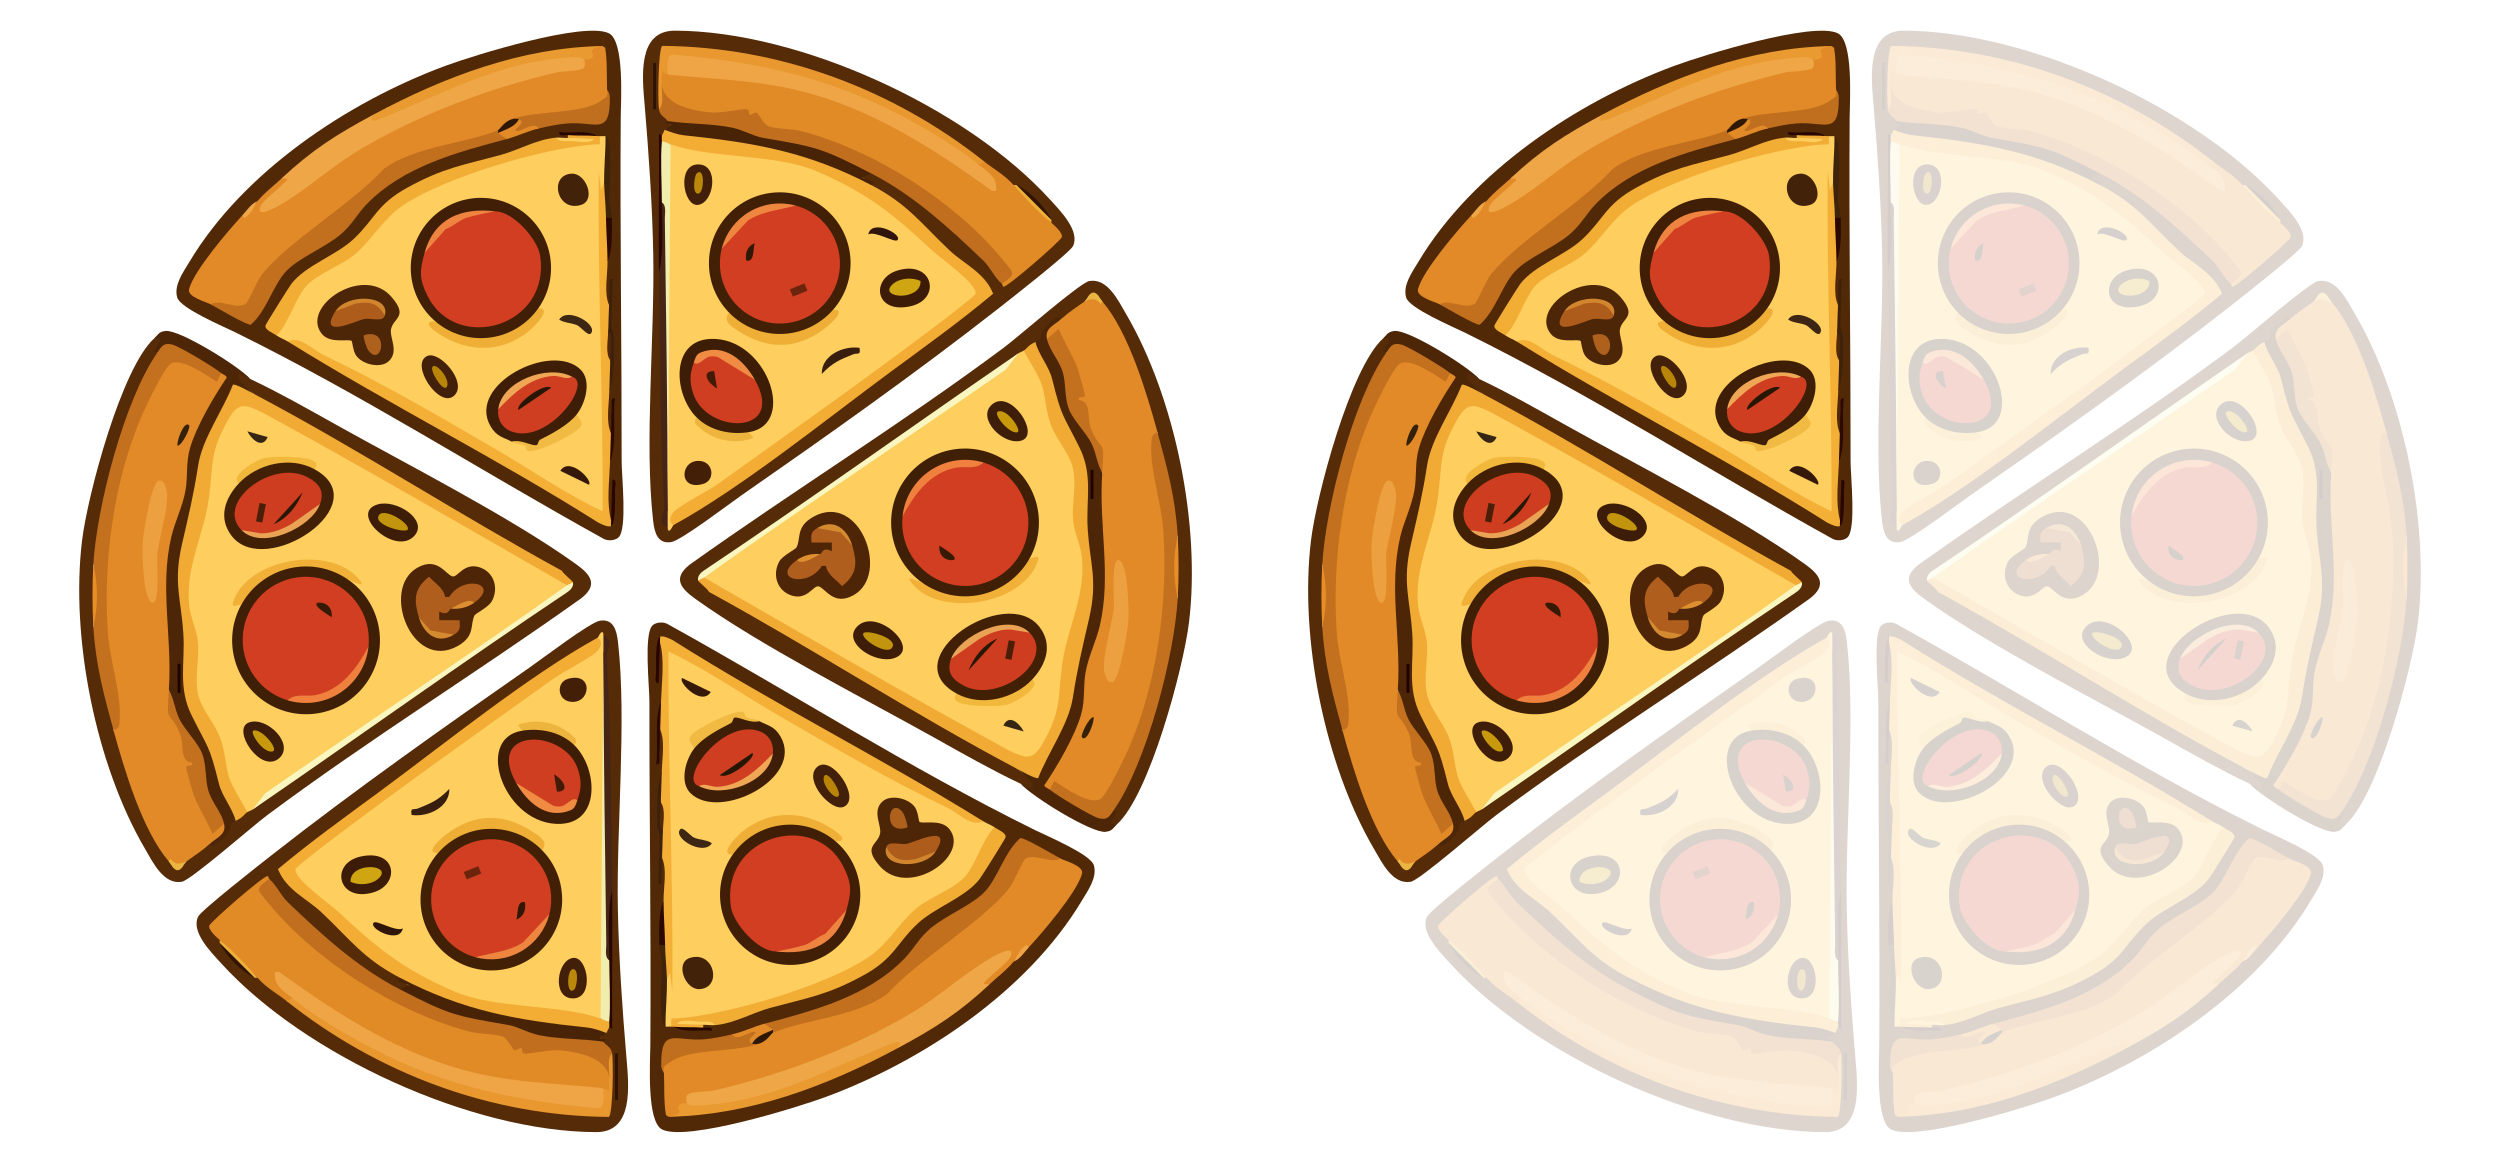 <?xml version="1.0" encoding="UTF-8"?>
<svg id="g" data-name="Слой 1" xmlns="http://www.w3.org/2000/svg" xmlns:xlink="http://www.w3.org/1999/xlink" viewBox="0 0 860 400">
  <defs>
    <style>
      .h {
        fill: #371a04;
      }

      .i {
        fill: #4e2607;
      }

      .j {
        fill: #c3940d;
      }

      .k {
        fill: #e78e27;
      }

      .l {
        fill: #ee8440;
      }

      .m {
        fill: #34190b;
      }

      .n {
        fill: #431f07;
      }

      .o {
        fill: #e18a27;
      }

      .p {
        fill: #f1ab34;
      }

      .q {
        fill: #6c240d;
      }

      .r {
        fill: #3f1f06;
      }

      .s {
        fill: #ba880b;
      }

      .t {
        fill: #411b06;
      }

      .u {
        fill: #de9031;
      }

      .v {
        fill: #d03e21;
      }

      .w {
        fill: #ef803d;
      }

      .x {
        fill: #3d1d05;
      }

      .y {
        fill: #eab641;
      }

      .z {
        fill: #2f1806;
      }

      .aa {
        fill: #d48b30;
      }

      .ab {
        fill: #eca03f;
      }

      .ac {
        fill: #efaf37;
      }

      .ad {
        fill: #d0a512;
      }

      .ae {
        fill: #43220a;
      }

      .af {
        fill: #30160a;
      }

      .ag {
        fill: #3f240a;
      }

      .ah {
        fill: #f1edac;
      }

      .ai {
        fill: #280500;
      }

      .aj {
        fill: #ef8640;
      }

      .ak {
        fill: #cf3e21;
      }

      .al {
        fill: #d1852d;
      }

      .am {
        fill: #c4711f;
      }

      .an {
        fill: #522907;
      }

      .ao {
        fill: #4b1e08;
      }

      .ap {
        fill: #eaa354;
      }

      .aq {
        fill: #2a0400;
      }

      .ar {
        fill: #cf3d20;
      }

      .as {
        fill: #f08b43;
      }

      .at {
        fill: #422006;
      }

      .au {
        fill: #2c0900;
      }

      .av {
        fill: #ae5c1c;
      }

      .aw {
        fill: #e18b27;
      }

      .ax {
        fill: #352613;
      }

      .ay {
        fill: #3e210a;
      }

      .az {
        fill: #c16f1e;
      }

      .ba {
        fill: #562b08;
      }

      .bb {
        fill: #311405;
      }

      .bc {
        fill: #421f08;
      }

      .bd {
        fill: #422009;
      }

      .be {
        fill: #482306;
      }

      .bf {
        fill: #efa646;
      }

      .bg {
        fill: #2e1202;
      }

      .bh {
        fill: #3e1e06;
      }

      .bi {
        fill: #c06f1e;
      }

      .bj {
        fill: #371e0f;
      }

      .bk {
        fill: #efa545;
      }

      .bl {
        fill: #301805;
      }

      .bm {
        fill: #4d2607;
      }

      .bn {
        fill: #c26f1e;
      }

      .bo {
        fill: #412006;
      }

      .bp {
        opacity: .2;
      }

      .bq {
        fill: #d13e21;
      }

      .br {
        fill: #462516;
      }

      .bs {
        fill: #f3af36;
      }

      .bt {
        fill: #eeb53e;
      }

      .bu {
        fill: #c3711f;
      }

      .bv {
        fill: #b88509;
      }

      .bw {
        fill: #e9972f;
      }

      .bx {
        fill: #401f06;
      }

      .by {
        fill: #fece5e;
      }

      .bz {
        fill: #f1bb43;
      }

      .ca {
        fill: #edb139;
      }

      .cb {
        fill: #3e1e08;
      }

      .cc {
        fill: #4c2606;
      }

      .cd {
        fill: #f0a755;
      }

      .ce {
        fill: #ae611c;
      }

      .cf {
        fill: #352008;
      }

      .cg {
        fill: #f9f6bf;
      }

      .ch {
        fill: #f1b038;
      }

      .ci {
        fill: #3d1c07;
      }

      .cj {
        fill: #f2ad35;
      }

      .ck {
        fill: #3d2613;
      }

      .cl {
        fill: #f2b83c;
      }

      .cm {
        fill: #b05e1d;
      }

      .cn {
        fill: #e99a30;
      }

      .co {
        fill: #f3ad35;
      }

      .cp {
        fill: #200200;
      }

      .cq {
        fill: #c8990d;
      }

      .cr {
        fill: #260600;
      }

      .cs {
        fill: #271602;
      }

      .ct {
        fill: #3d1d08;
      }

      .cu {
        fill: #271703;
      }

      .cv {
        fill: #552b08;
      }
    </style>
    <symbol id="a" data-name="Новый символ" viewBox="0 0 153.81 175.29">
      <g id="b" data-name="Cut 1">
        <path class="an" d="M152.12,174.29c-1.28,1.22-3.99,1.33-5.46.33-42.19-23.35-82.98-49.45-126.15-70.74-4.25-2.09-19.13-8.37-20.22-12.07-1.25-4.23,2-8.63,4.15-12.23C23.01,48.49,58.98,24.53,92.41,12.13c10.09-3.74,47.79-15.37,56.33-11.26,5.5,2.64,4.15,23.44,4.11,29.11-.28,39.11.36,78.8.32,118.15,0,5.32,1.98,23.27-1.06,26.17Z"/>
        <path class="by" d="M147.65,36.33c.92,5.08,1.46,11.42-.5,15.99-.09,37.7.06,75.66.47,113.86l-5.63-1.07c-32.71-19.42-65.68-38.34-98.91-56.74l-4.69-1.41c-1.24-.77-2.79-1.32-3.94-2.12l-.61-2.31c6.04-13.69,12.67-20.51,26.12-27,9.24-10.53,15.66-17.78,28.93-23.54,16.62-7.21,36.18-12.97,54.14-13.49.94-.38,1.81-1.13,2.62-2.23.63.09,1.65-.12,2,.06Z"/>
        <path class="o" d="M148.15,20.34c5.81,8.7-27.43,11.71-29.36,11.19-.49-1.73-1.52-1.6-2.96-1.2-.19,1.73-3.34,3.39-5.12,3.84l-.37,1.59c-13.08,3.37-25.64,7.79-37.68,13.28-14.23,11.82-28.16,23.9-41.78,36.25-5.01,11.47-7.02,13.21-19.08,8.83-1.59-.86-8.19-2.49-7.43-5.28,1.74-6.39,13.54-20.15,18.39-25.4,1.81-.95,3.53-2.57,5.15-4.84,2.8-3.29,5.31-5,8.25-7.75,3.09-2.51,4.28-.81,2.74,2.57l-6.57,6.03c31.86-23.68,67.41-42.18,106.78-48.8l1.37-.57c-.43-4.18,2.68-4.57,6.15-4.81l.86.61c.79,4.82.47,9.63.67,14.44Z"/>
        <path class="bf" d="M140.47,10.09c-.27.38.64,2.34-.74,3.01-1.88.92-6.67.73-9.25,1.33-23.41,5.52-46.59,14.19-67.33,26.45-9.14,5.4-17.6,13.16-26.36,18.41-1.28.77-10.02,6.01-7.8,1,.81-1.84,5.77-5.55,7.58-7.42,1.4-1.44,2.88-2.12-.44-2.01,10.61-9.93,19.07-15.24,31.7-22.02l.81.96c21.15-10.08,46.18-22,71.29-22.28l.52,2.57Z"/>
        <path class="bs" d="M38.4,106.96c4.09-2.21,8.3,2.72,12.17,4.57,20.32,9.71,39.85,21.13,59.38,32.5,12.21,7.11,23.9,15.3,36.68,21.32.18-39.04-1.73-78.11-1.34-117.09l.78,6.52,1.08-2.46c1.44,2.81,1.9,9.13.63,12.03,1.49,4.68,1.67,9.69.53,15.02.04,4.82-1.32,10.79.53,15.02.66,2.96.57,6.08-.28,9l.69,10.03c.82,3.66.26,7.34-.34,10.99-.13,4.41-1.17,10.2.56,14.02.79,3.32.3,6.67-.31,10-.19,6.4-1.28,13.94.38,20.02.56.3.54.97-.06,2-1.2.36-3.21-.66-4.36-1.24-34.79-22.01-71.78-40.55-106.72-62.25Z"/>
        <path class="bn" d="M110.7,34.18c.75.31.72.65-.03,1,3.05-.74,4.03-.04,2.94,2.09-16.73,4.47-35.6,9.36-48.24,22.5-3.2,3.33-4.84,6.86-8.8,10.25-5.35,4.59-14.62,8.12-18.95,12.87-4.38,4.8-6.66,13.58-12.01,18.23-1.05.47-12-6.02-13.82-7,3.6-2.01,8.4,1.92,12.03-.11.94-.53,3.8-7.9,5.78-10.36,9.26-11.46,31.1-24.35,41.75-36.11,10.82-7.92,28.51-8.76,39.35-13.36Z"/>
        <path class="cj" d="M144.66,36.24c.33.03.67-.02,1,.03.06,3.76.38,2.66-2.57,2.89-17.28,1.37-50.41,11.15-64.93,20.78-7.19,4.77-10.95,12.16-16.91,17.12-4.43,3.69-13.32,6.81-16.81,11.02-3.74,4.5-5.76,12.49-9.97,16.75-.94-.65-4.33-1.99-3.78-3.49.29-.79,8.01-13.14,8.9-14.3,4.91-6.35,15.43-9.76,21.42-15.41,7.36-6.95,7.86-11.8,18.38-17.61,12.41-6.85,19.27-7.78,32.11-11.26,6.27-1.7,12.47-5.4,19.13-5.97,1.43.78,6.86,1.1,4,.12l.03-1c3.16-.86,6.78-.54,10,.31Z"/>
        <path class="cn" d="M146.62,5.28c-6.62,1.3-2.24,2.11-3.54,3.92-.59.83-2.51.74-2.62.89-1.68-1.34-3.21-1.04-5.15-.91-25.3,1.64-43.28,12.49-65.48,21.26-1.93.76-4.24,1.12-1.99-1.6,24.05-12.91,51.09-23.14,78.77-23.56Z"/>
        <path class="bi" d="M124.73,33.61c-3.03.24-6.07.75-9.12,1.53,1.11-1.51,1.85-3.09,2.21-4.75-.97.8-1.7,1.38-2-.06,8.04-3.02,23.95-1.44,30.4-6.39,1.54-1.18,2.44-.86,1.93-3.61,0,.18.94,1.14.96,2.45.17,13.79-4.86,8.29-14.81,9.14-3.07.26-6.55,1-9.57,1.69Z"/>
        <path class="ag" d="M149.78,64.41c-.4,2.64-1.32,2.5-2-.06-.06-4.01-.57-8.46-.63-12.03-.09-5.3.51-10.68.5-15.99,2.77,1.41,1.21,18.21,1.29,21.59.05,2.27.81,4.33.84,6.49Z"/>
        <path class="ay" d="M148.91,124.41c.1-3.66.25-7.34.34-10.99l-.69-10.03c.07-2.99.14-6.01.28-9s.14-6.01.29-8.99l.99.03-.51,16.49c-.01.42.94,2.22.95,3.96.03,5.73.12,13.2-1.65,18.53Z"/>
        <path class="o" d="M117.82,30.4c2.77,1.3-1.78,3.46-1.12,3.96,1.31,1,6.21-3.54,8.03-.74-4.1.93-7.23,2.62-11.12,3.66l-2.94-2.09c1.83-2.19,4.58-3.62,7.15-4.78Z"/>
        <path class="au" d="M149.78,64.41c.06,4.58.35,11.02-1.47,14.96-.04-5.06-.45-9.98-.53-15.02l2,.06Z"/>
        <path class="au" d="M149.16,148.43c.1-3.32.18-6.67.31-10,.11-2.82.06-5.69.27-8.51.09-1.21-.64-3.74,1.1-3.45-.81,7.06.82,15.28-1.67,21.95Z"/>
        <path class="ai" d="M149.48,170.45l.06-2c.15-4.65.28-9.33.45-13.99,1.75-.18.87,2.3.88,3.51.02,2.3.29,11.97-1.39,12.47Z"/>
        <path class="by" d="M134.63,36.92c2.98-.04,6.01.27,8.99.29-.82,1.82-5.78.85-7.54.77s-4.46.5-5.45-1.19c1.3-.11,2.68.14,4,.12Z"/>
        <path class="cr" d="M144.66,36.24c-3.3-.29-6.69-.05-10-.31-1.11-.09-3.28.59-2.96-1.08,4.03.65,9.43-.95,12.96,1.39Z"/>
        <path class="bf" d="M22.75,63.45c1.61-1.74,2.81-3.83,5.15-4.84-1.05,1.24-2.09,4.79-4.69,5.84l-.46-1Z"/>
        <path class="bx" d="M124.53,95.46c-.14,6.3-10.36,11.11-16.51,11.81-6.16.7-17.1-1.36-18.94-7.29-9.9-8.46-11.3-23.25-3.17-33.42s22.87-12.05,33.3-4.24c10.43,7.8,12.78,22.47,5.32,33.14Z"/>
        <path class="bm" d="M72.95,113.78c-2.81,2.49-9.05,1.06-11.17-2.1-1.04-1.56-1.28-4.75-1.46-4.93-.96-.89-7.41,1.1-10.29-2.46-7.49-9.27,14.1-24.01,23.91-12.77,6.03,6.91.7,7.18-.11,11.18-.58,2.87,2.91,7.73-.88,11.08Z"/>
        <path class="bh" d="M137.67,132.06c.86,4.99-14.21,13.65-18.51,9.91l-3.79-.6c-2.94-1.55-5.21-1.7-7.29-5.28-8.36-14.36,21.1-29.37,31.02-19.44,3.81,3.82,1.61,11.62-1.43,15.41Z"/>
        <path class="ac" d="M124.53,95.46c5.26-.09-2,6.9-3.49,8.07-10.18,8.01-22.42,7.01-32.53-.49-.81-.6-3.66-3.16.56-3.06,5.17,4.42,11.97,6.45,18.72,5.59,6.75-.86,12.82-4.53,16.72-10.11Z"/>
        <path class="bd" d="M95.6,125.5c-5.05,4.83-15.5-10.81-9.31-13.6,4.27-1.92,13.99,9.11,9.31,13.6Z"/>
        <path class="ae" d="M135.9,49.18c5.02-.31,8.57,9.09,3.34,10.74-8.42,2.65-11.24-10.26-3.34-10.74Z"/>
        <path class="bz" d="M137.67,132.06c.64,1.25,2.44,2.33,1.46,4.06-1.42,2.51-14.95,9.21-18.18,8.45-.66-.16-.43-1.62-1.39-1.99-1.29-.49-2.24-.18-4.19-1.21,2.76-.87,6.42,1.26,8.39,1.28.67,0,.65-1.6,1.35-1.96,4.08-2.05,9.63-4.97,12.56-8.63Z"/>
        <path class="ck" d="M142.53,104.2c-.91.94-3.46-2.34-4.67-2.88-1.92-.86-4.5-.76-6.18-1.95,2.92-4.61,13.69,1.9,10.84,4.83Z"/>
        <path class="m" d="M141.91,156.2l-9.85-4.8c3.21-5.1,11.41,3.42,9.85,4.8Z"/>
        <path class="z" d="M117.82,30.4c-1.38,2.79-4.57,3.54-7.15,4.78l.03-1c.59-.25,2.17-3.22,5.12-3.84.36-.08,1.77-.04,2,.06Z"/>
        <path class="an" d="M149.25,113.42c-1.76-2.36-.77-6.89-.69-10.03,1.76,2.36.77,6.89.69,10.03Z"/>
        <path class="bq" d="M85.37,76.41c4.58-10.11,13.58-14.63,24.46-14.24,5.89-.02,14.43,9.51,15.3,15.22,3.72,24.46-28.73,33.63-38.66,14-3.04-6-2.79-8.78-1.1-14.98Z"/>
        <path class="l" d="M109.83,62.16c-1.15,0-8.54,1.68-10.06,2.2-2.34.79-4.62,2.97-7.07,3.83l-7.32,8.22c3.24-11.88,12.73-15.72,24.46-14.24Z"/>
        <path class="av" d="M71.7,97.99c-.69,2.37-4.91.77-7.06,1.17-2.54.47-16.25,7.31-9.9-2.7,4.76-3.85,15.16-6.34,16.96,1.53Z"/>
        <path class="ce" d="M64.48,104.78c9.22-2.99,6.16,11.73,1.41,4.98-.49-.69-1.75-4.56-1.41-4.98Z"/>
        <path class="al" d="M71.7,97.99c-2.51-4.35-5.2-4.96-10.15-4.08l-6.81,2.56c3.94-6.21,19.05-5.66,16.96,1.53Z"/>
        <path class="ak" d="M136.07,119.01c7.45,2-8.1,23.35-20.65,18.92-3.37-1.19-5.12-4.22-4.71-7.71,4.81-9.38,15.25-13.87,25.36-11.22Z"/>
        <path class="cd" d="M136.07,119.01c-1.93,1.27-4.14-.39-6.45-.24-7.96.51-13.72,6.03-18.91,11.46,1.13-9.67,17.09-15.61,25.36-11.22Z"/>
        <path class="bv" d="M92.93,122.66c-1.39,1.53-5.99-5.9-4.77-7.14,1.38-1.41,6.44,4.8,4.77,7.14Z"/>
        <path class="cs" d="M128.95,122.8l-11.23,7.64c-1.48-1.63,8.48-9.5,11.23-7.64Z"/>
      </g>
    </symbol>
    <symbol id="c" data-name="Новый символ 1" viewBox="0 0 176.09 189.59">
      <g id="d" data-name="Cut 2">
        <path class="cv" d="M25.84,2.52c4.24-2.49,4.57-.82,1,5l.54,2.79C15.62,31.04,9.69,55.07,6.97,78.61l-2.13,1.91c.67,6.97.67,14.03,0,21,2.35,4.19,3.63,9.1,3.83,14.74,2.34,7.31,3.4,14.4,3.17,21.26l2.5,1.52c3.38,14.62,8.97,28.15,16.74,40.59l-.24,2.89c2.14,2.01,4.14,2.01,6,0-.7-3.17,5.12-7.18,8-6,2.72-.35,5.27-2.88,6.05-5.48-.38-3.1.22-4.96,2.95-2.52-.34-2.64,1.63-4.7,4-3-.56-2.64.14-2.84,2-1l6.59-5.84c35.33-23.96,69.8-48.01,103.41-72.16-32.73-18.53-68.3-38.87-101.97-58.42-3.01-1.75-5.54-4.18-8.03-6.58-2.03-1.83-4.24-3.05-6.62-3.67-1.41-5.94,2.47-4.04,5.62-1.33,10.11,4.78,19.91,10.37,29.67,15.83,24.92,13.92,59.77,31.65,82.24,47.76,4.87,3.49,8.11,7.01,2,11.82-35.65,25.43-73.12,48.61-108.23,74.77-4.81,3.59-26.16,22.3-29.26,22.8-6.26,1.02-9.89-6.69-12.6-11.31C5.66,149.18-3.05,105.4.97,72.15,2.84,56.62,14.55,12.63,25.84,2.52Z"/>
        <path class="cc" d="M58.84,16.52c-2.84-1.34-4.8-3.38-3.93.43l4.93,4.57c-1.1,1.34-3.06,1.19-5.86-.46-12.07,21.02-17.33,47.62-17.85,71.56,1.44,10.79,2.18,21.65,2.21,32.57,5.66,13.8,11.32,27.57,16.97,41.33l-1.47,1.99c-3.56,1.76-.81.66-2.52,3.95-.3.57-5.21,6.64-6.48,4.05l-.05-2.54c2.73-.1,3.96-1.83,5.05-4.46-3.89-1.24-6.68-8.71-7.8-12.85l-1.39-9.93c-5.23-7.3-8.5-15.04-9.81-23.22l-1.84-3.03c-1.78-21.73-2.71-44.69,5.44-65.14.17-13.85,4.58-28.12,14.09-37.87l.31-2.96c-2.05.62-4.72-.41-8-3.12-5.07-3.91-9.74-5.2-14-3.88l-1.01-.52c.89-2.4,4.13-4.85,0-4.48,1.3-1.16,1.42-2.23,3.87-2.5,4.76-.53,25.17,12.06,29.13,16.5Z"/>
        <path class="by" d="M167.84,87.52c-33.92,24.75-68.32,48.88-103.21,72.4l-4.79,4.6c-.75.52-1.54.7-2,1-3.9.22-7.17-8.57-8.41-12.33l-2.97-12.91c-7.79-10.84-8.98-20.01-7.62-33.05-4.11-15.55-2.98-31.36,3.39-47.43.98-11.38,3.76-43.68,21.57-33.6,30.29,16.55,60.12,33.92,89.93,51.32,5.01,2.92,9.84,6.03,14.1,9.99Z"/>
        <path class="o" d="M48.84,14.52c.51.45,1.59.61,1.93,1.49-4.38,6.44-10.52,16.89-12.65,24.29-1.48,5.13-.7,9.71-1.54,14.46-1,5.69-3.68,10.87-4.9,16.1-4.1,17.6.41,34.35-.85,52.65.36,6.57,2.54,11.02,6.09,16.48,0,3.66,1.12,6.52,3.38,8.56-2.39,3.98,3.28,18.27,6.18,21.09,1.09-1.01,2.01-1.08,3.35-.12.84,3.76-2.31,4.57-5,7s-5.27,4.03-8,6c-1.97,2.18-3.97,2.18-6,0-9.14-10.68-15.3-31.6-19-45-.12-11-1.45-22.13-3.98-33.37-2.71-29.11,3.75-53.18,13.68-79.81,4.94-13.24,10.55-20.82,24.15-9.98l3.15.15Z"/>
        <path class="p" d="M59.84,21.52c36.07,19.05,70.44,41.43,106.23,61,.57,1.18,3.62,3.38,3.77,4-.38,1.17-1.06,1.95-2,1-34.81-19.95-69.65-40.3-104.96-59.54-5.69-2.63-8.07-3.75-11.6,2.49-6.33,11.17-5.12,14.77-6.58,26.43-1.61,12.91-8.12,23.85-6.91,37.17.41,4.57,2.6,8.48,3.03,12.97.61,6.31-1.4,12.63.28,18.73,1.28,4.65,5.35,9.06,7.21,13.78,2.05,5.18,1.81,9.21,3.18,13.82,1.02,3.4,4.61,8.78,6.34,12.16-1.3.86-1.12,1.58-4,3-1.15-4.44-4.68-8.39-5.76-12.74-3.43-13.73-3.59-11.81-9.42-23.58-4.74-9.57-2.17-18-2.83-28.17-.76-11.83-3.51-17.35-.5-30.52,2.39-10.44,3.9-16.43,5.62-27.38,1.44-9.2,8.57-18.9,11.91-27.61.7-.53,5.84,2.39,6.99,3Z"/>
        <path class="am" d="M48.84,14.52l-1.49,2.98c-3.46-2.19-12.52-8.71-16.06-6.06-2.23,1.67-8.19,14.12-9.62,17.41-9.84,22.63-13.51,50.55-11.81,75.16.65,9.4,4.8,21.03,4.05,30.11-.16,2.01-.14,2.45-2.06,3.4-3.38-12.24-6.27-22.95-7-36,.67-6.97.67-14.03,0-21C5.94,60.78,15.53,23.74,26.84,7.52c1.48-2.12,2.09-3.62,5.24-2.82,2.26.57,14.6,7.92,16.76,9.82Z"/>
        <path class="cg" d="M59.84,164.52l4.08-5.42c34.5-24.04,69.65-47.22,103.92-71.58.59-.42,1.37-.63,2-1,.35,1.42-.93,2.73-2.06,3.44-36.35,24.31-71.89,49.84-107.94,74.56Z"/>
        <path class="k" d="M4.84,101.52c-.36-6.43-.36-14.57,0-21,1.67,6.09,1.67,14.91,0,21Z"/>
        <path class="y" d="M36.84,182.52c-.79.57-1.47,3.36-3.39,2.95-1.38-.56-1.8-2-2.61-2.95l.49-.98c1.59,2.19,3.22,1.96,5.51.98Z"/>
        <path class="bu" d="M49.84,169.52l-4.01,3.52c-1.83-4.42-4.9-9.21-6.51-13.56-.41-1.1-2.56-8.92-2.56-9.41,0-1.06,2.61.12,2.07-1.53-4.53-.4-2.59-6.5-4.26-10.25-3.77-8.49-4.6-2.18-3.74-14.76,1.8,3.03,2.02,6.63,3.6,9.9,1.88,3.9,6.48,8.22,7.91,12.09s.98,8.36,1.93,12.07c1.19,4.6,4.6,7.68,5.56,11.94Z"/>
        <rect class="cp" x="33.84" y="114.52" width="1.01" height="9.99"/>
        <path class="r" d="M92.72,85.69c11.17,7.91,14.07,23.23,6.57,34.68s-22.71,14.9-34.42,7.81-15.7-22.16-9.05-34.12c-1.03-6.82,10.08-12.32,16.32-13.56,6.36-1.27,18-1.06,20.57,5.19Z"/>
        <path class="i" d="M136.07,97.75c-1.75,3.02.41,7.12-5.86,10.63-15.8,8.86-26.64-19.67-13.92-26.91,7.06-4.02,9.85,2.56,12.19,2.98,1.73.31,3.83-4.74,9.04-3.2s6.94,7.31,4.37,11.82c-1.1,1.93-5.5,4.13-5.81,4.68Z"/>
        <path class="at" d="M80.84,47.52c22.24,12.06-16.9,38.05-28.44,22.94-4.64-6.08-2.32-12.82,2.44-17.94,2.5-8.37,19.14-10.35,25.79-6.38.26.15.27.71.21,1.38Z"/>
        <path class="ch" d="M55.82,94.07c-2.74.63-3.69,1.2-2.57-1.64,5.69-14.46,32.91-18.49,42.62-7.45,3.38,3.85-.67,1.58-3.16.71-5.89-4.17-13.28-5.64-20.31-4.04-7.04,1.6-13.07,6.11-16.58,12.42Z"/>
        <path class="ct" d="M102.54,59.71c6.47-2.01,17.7,5.31,12.76,10.76-6.54,7.23-22.74-7.66-12.76-10.76Z"/>
        <path class="cb" d="M58.48,134.65c6.17-2.09,15.73,7.54,10.31,12.33-6.37,5.62-16.72-10.16-10.31-12.33Z"/>
        <path class="cl" d="M80.84,47.52c-8.4-4.55-19.69-1.78-26,5-3.42-3.13,7.02-8.41,8.71-8.79,3.12-.71,13.18-.6,16.04.54,1.68.67,2.83,1.53,1.25,3.25Z"/>
        <path class="ax" d="M64.84,36.53c-1.93,4.29-5.65.68-7-2l7,2Z"/>
        <path class="ab" d="M27.35,51.52c1.71-.39,2.03,1.38,2.49,2.54,1.74,4.32-2.46,17.2-2.99,22.97-.22,2.42.97,16.49-1.51,16.47-3.42-.03-3.72-17.68-3.54-20.52.21-3.22,2.97-20.86,5.55-21.46Z"/>
        <path class="cf" d="M37.83,32.52c.54.65-2.31,6.73-3.99,6.99-.55-1.08,2.26-9.08,3.99-6.99Z"/>
        <path class="bq" d="M99.52,108.49c-3.85,13.46-14.28,19.4-27.85,18.57-10.96-3.3-17.47-14.55-14.87-25.7,2.6-11.15,13.41-18.36,24.71-16.48s19.18,12.22,18.01,23.61Z"/>
        <path class="w" d="M71.68,127.06c2.63-2.52,6.32-1.19,9.43-1.77,9.07-1.71,14.49-9.38,18.42-16.8-.66,6.44-4.16,12.25-9.55,15.85s-12.1,4.59-18.3,2.72Z"/>
        <path class="cm" d="M116.84,98.52c-1.75-5.93-1.8-9.8,3.5-13.98,1.95,2.21,5.05,3.89,5.52,6.97l1.44-.02c4.74-7.76,17.89-4.66,8.54,2.03l-8,2c-.67.31-.8,2.66-4,1v3s7,0,7,0c.19,2.69.28,3.62-2,5-5.68,1.32-9.63-.78-12-6Z"/>
        <path class="aa" d="M128.84,104.52c-5.75,3.45-10.35-.4-12-6l3.99,4.51,8.01,1.49Z"/>
        <path class="u" d="M135.84,93.52c-2.3,1.64-5.19,2.31-8,2,2.01-.91,6.36-3.98,8-2Z"/>
        <path class="ar" d="M82.84,59.52c-6.49,7.54-17.21,14.21-27,9-9.26-9.49,10.58-24.61,22.7-18.2,4.24,2.25,5.84,4.98,4.3,9.2Z"/>
        <path class="ap" d="M82.84,59.52c-2.95,8.13-20.04,16.13-27,9l6.49,1.09c3.89.13,7.53-1.37,10.81-3.28l9.69-6.81Z"/>
        <path class="j" d="M112.83,68.51c-2.14.82-10.56-1.76-9.99-4.48.91-4.36,12.06,2.68,9.99,4.48Z"/>
        <path class="cq" d="M66.83,144.51c-2.94,1.51-8.1-5.9-6.99-6.99,2.53-1.05,8.37,5.7,6.99,6.99Z"/>
        <path class="h" d="M86.83,98.52c-.49-.57-6.59-3.74-4.98-4.99,3.18-.47,5.38,1.8,4.98,4.99Z"/>
        <path class="cu" d="M76.84,55.53c-1.88,4.71-5.21,8.93-9.99,10.99l9.99-10.99Z"/>
        <polygon class="ao" points="62.06 59.17 64.22 59.6 62.98 65.93 60.81 65.5 62.06 59.17"/>
      </g>
    </symbol>
    <symbol id="e" data-name="Новый символ 2" viewBox="0 0 148.46 176.01">
      <g id="f" data-name="Cut 3">
        <path class="ba" d="M138.74.1c4.72-.77,5.79,3.31,6.25,7.34,3.06,27.2-.61,63.54-.04,92.04.34,16.97,1.54,34.32,2.96,51.04.81,9.56,2.56,25.53-10.42,25.5-42.85-.1-100.27-26.46-129.01-58.07-3.51-3.86-10.39-10.74-7.96-16,1.03-2.23,21.84-18.48,25.58-21.41,28.16-22.06,59.15-43.97,88.58-64.42,4.23-2.94,20.64-15.46,24.07-16.02Z"/>
        <path class="by" d="M139.98,4.93c1.29,1.72,1.57,4.58,0,6-.14,41.22-.1,83.59.57,124.79l-1.57,1.21c-3.39,1.07-7.34.84-11.83-.68-26.29-1.25-46.13-7.22-67.01-23.3-3.11-2.39-27.87-23-27.97-26.4-.04-1.25.09-2.24,1.16-2.99C66.25,57.69,102.5,31.34,136.86,8.57l1.12-2.63c.32-.18.7-1.68,1.5-1.94.55-.03.45.91.5.94Z"/>
        <path class="aw" d="M24.98,88.93c.31,1.76-.24,2.73-1.4,3.76,20.21,24.9,50.48,44.71,82.45,48.61,2.38,2.51,4.97,4.41,7.79,5.69,9.26-1.63,27.61-2.71,28.17,9.94,1.7,3.57-.06,9.27-2,4l-4.07,1.61c-39.79-.22-74.85-13.99-106.22-38.14,2.47,1.69,3.57,3.54,3.29,5.54,1.06,2.24-.11,1.84-2,1-3.47-2.76-6.52-4.21-10-8-4.55-3.94-8.85-8.5-13-13-1.06-.88-4.14-3.7-3.57-5,.65-1.48,18.74-17.24,20.04-17,.42.22.35.86.53,1Z"/>
        <path class="co" d="M137.98,5.93c1.9,1.09,1.17,3.1-.01,4.49-1.86,2.19-11.9,7.26-15.3,9.69-25.92,18.54-52.23,37.14-77.6,56.4-1.59,1.21-10.89,8.34-11.01,9.04-.59,3.36,12.22,12.32,14.94,14.86,13.37,12.51,22.47,19.84,39.75,27.25,14.14,6.07,36.06,4.26,50.23,9.27,1.88-2.03,2.71-1.69,3,1,.85.27.66,1.37,0,2-.02.11-.9,1.85-1,2-2.36,1.2-3.81.86-6.31.16-13.67-1.56-28.53-3.58-41.72-7.57-8.51-2.58-16.98-5.33-22.97-11.59-12.68-6.63-17.05-13.13-26.99-22.51-4.99-4.71-12.11-7.65-14.97-14.88,11.13-9.34,22.95-17.82,34.64-26.42,22.42-16.5,51.7-40.22,75.32-53.18Z"/>
        <path class="az" d="M69.98,126.93l2.66-.65c20.93,9.42,43,15.13,66.21,17.14l1.13,1.51c.72,1.24,2.62,1.66,3,4-.24,2.82-.57,5.48-1,8-1.47-6.59-10.34-8.35-16.49-9.01-4.07-.43-11.02,1.37-12.9,1.07-.66-.1-.59-1.75-.77-1.84-.62-.3-1.66.95-2.64.62-.29-.1-2.4-4.1-3.88-4.63-2.76-.99-8.04-.8-11.36-1.68-25.09-6.6-53.05-24.32-69.48-44.52-3.6-4.43-4.53-4.42.51-8.01,2.41,1.88,4.07,5.77,6.46,8.04,11.89,11.34,23.93,22.44,38.54,29.96Z"/>
        <path class="bw" d="M139.98,160.93l1.99,1.01c.05-1.66-.04-3.34,0-5.01.07-2.52-.82-6.32,1-8,.45,2.8.29,20.96-1.14,21.86-40.62-.33-79.43-14.92-110.86-39.86l2-1,2.88-.25c29.38,22,65.08,33.67,102.04,36.11-.33-2.59.37-4.21,2.08-4.86Z"/>
        <path class="be" d="M140.98,141.93c-.36.53-1.3,1-1.99,1.02-.32,1.44.59.85,1.84,1.13.05.46-.88.8-.85.85-7.31-1.12-14.97-.78-22.22-2.28-3.77-.78-7.31-2.95-10.51-3.49-18.56-3.14-20.41-3.56-37.26-12.24l3.01-1.5-4.01-1.51,1-.99c21.82,11.4,40.01,14.58,64.39,17.11,2.18.23,4.57,1.09,6.61,1.89Z"/>
        <path class="br" d="M142.98,92.93c-.34,8.08-.67,16.08-1,24-1.45,1.39-2.11.52-1.97-2.61l-.03-103.39v-6c3.95,2.54,1.03,4.53,1.19,7.5,1.49,26.51,1.44,53.92,1.81,80.5Z"/>
        <path class="aq" d="M142.98,92.93c.22,15.82-.16,31.68,0,47.52l-1-.52c.12-.56-.05-1.35,0-2-1.74-2.1-2.13-18.26-1.33-19.71.28-.52.78-.92,1.33-1.29.01-7.76-.85-16.57,1-24Z"/>
        <path class="ca" d="M20.98,122.93h-1c-4.57-3.32-8.67-7.42-12-12v-1c5.65,4.67,8.45,8.05,13,13Z"/>
        <path class="bb" d="M19.98,122.93c-4.46-2.02-9.94-7.49-12-12l12,12Z"/>
        <rect class="bg" x="143.98" y="148.93" width="1" height="16"/>
        <path class="bo" d="M118.87,79.04c9.22,9.45,9.22,24.53.02,33.99s-24.27,9.88-33.98.93-10.52-24-1.84-33.94c1-6.13,11.43-10.05,17.63-10.21s16.78,3.05,18.16,9.23Z"/>
        <path class="x" d="M129.98,42.93c8.02,7.91,9.11,26.31-4.54,27.04-19.28,1.02-30.32-29.32-13.46-32.04,3.96-4.08,16.14-.53,18,5Z"/>
        <path class="ah" d="M141.98,116.93c0,6.72.54,14.46,0,21-1.11-.01-2.01-.65-3-1l1-126c0,33.46.57,67.03.98,100.51.02,1.69-.64,4.45,1.02,5.49Z"/>
        <path class="ac" d="M118.87,79.04c-4.75-4.87-11.31-7.53-18.11-7.35s-13.21,3.2-17.68,8.33c-5.16.12,1.49-5.4,2.97-6.52,9.59-7.28,19.59-7.34,29.63-.76,2.08,1.36,5.6,3.19,3.2,6.3Z"/>
        <path class="ci" d="M56.71,81.16c12.13-2.5,13.35,9.5,4.33,12.32-12.36,3.87-15.58-10.01-4.33-12.32Z"/>
        <path class="bc" d="M129.66,116.08c4.99-.41,7.28,13.94-.18,13.94s-5.43-13.48.18-13.94Z"/>
        <path class="n" d="M127.69,20.13c8.99-2.71,8.09,8.84.86,7.83-4.39-.61-4.88-6.61-.86-7.83Z"/>
        <path class="bt" d="M129.98,42.93c-4.63-4.57-11.7-6.02-18-5l-1.49-2c6.2-2.38,13.63-.97,18.54,3.48,1.24,1.12,2.37,1.85.95,3.52Z"/>
        <path class="bj" d="M73.99,66.93c-.51-2.84.69-1.64,2.19-2.25,4.76-1.91,7.07-2.87,10.79-6.75.17,6.35-7.38,9.8-12.98,8.99Z"/>
        <path class="af" d="M70.98,105.94c-1.16,5.64-12.14-.12-10-2,1.03-.91,7.67,3.29,10,2Z"/>
        <path class="bk" d="M139.98,160.93c-.03,1.89.68,6.34-1.58,6.88-25.73-2.16-49.5-6.79-72.78-18.03-10.01-4.83-24.16-12.83-32.64-19.86-2.52-2.09-5.83-3.89-6.03-7.48-.09-1.57-.16-1.74,1.51-1.51,20.4,14.81,42.36,28.85,67.29,34.72,14.68,3.45,29.31,3.69,44.23,5.27Z"/>
        <path class="bq" d="M121.39,101.03c-5.09,10.39-13.83,15.47-25.39,14.84-10.98-2.96-17.5-14.23-14.6-25.23s14.16-17.57,25.16-14.71,17.63,14.08,14.82,25.1Z"/>
        <path class="aj" d="M121.39,101.03c-1.37,5.35-4.82,9.94-9.59,12.73s-10.46,3.55-15.8,2.11c5.49-1.58,11.31-1.91,16.32-5.1l9.06-9.74Z"/>
        <path class="v" d="M130.98,61.93c-7.28,7.39-15.25-.24-21-6-10.87-19.24,16.62-18.87,21.23-4.73,1.36,4.18,1.15,6.75-.23,10.73Z"/>
        <path class="as" d="M130.98,61.93c-.45,1.3-.78,2.75-2.23,3.34-8.42,3.43-15.09-2.82-18.77-9.34l12.75,7.82c.88.26,1.76.32,2.67.19,2.02-.28,4.15-3.67,5.58-2.01Z"/>
        <path class="ad" d="M62.71,88.68c-2.36,2.27-6.8,2.6-9.72,1.24-.3-7.01,14.75-6.08,9.72-1.24Z"/>
        <path class="s" d="M129.97,126.93c-2.8,2.6-2.69-6.85-.48-6.98s1.34,6.18.48,6.98Z"/>
        <polygon class="q" points="96.93 84.54 97.95 87.06 92.94 89.08 91.92 86.55 96.93 84.54"/>
        <path class="bl" d="M112.98,96.94c.4,2.63-.41,5-2.99,5.99.73-1.6-.07-6.78,2.99-5.99Z"/>
        <path class="t" d="M123.99,58.93l-1-6c2.91,1.57,5.91,5.92,1,6Z"/>
      </g>
    </symbol>
  </defs>
  <g>
    <g>
      <use width="153.81" height="175.29" transform="translate(60.68 10.56)" xlink:href="#a"/>
      <use width="148.46" height="176.01" transform="translate(67.6 213.43)" xlink:href="#e"/>
      <use width="176.09" height="189.59" transform="translate(27.25 113.84)" xlink:href="#c"/>
    </g>
    <g>
      <use width="153.81" height="175.29" transform="translate(376.57 389.44) rotate(-180)" xlink:href="#a"/>
      <use width="148.46" height="176.01" transform="translate(369.66 186.57) rotate(-180)" xlink:href="#e"/>
      <use width="176.09" height="189.59" transform="translate(410 286.16) rotate(-180)" xlink:href="#c"/>
    </g>
  </g>
  <use width="153.81" height="175.29" transform="translate(483.43 10.56)" xlink:href="#a"/>
  <use width="176.09" height="189.59" transform="translate(450 113.84)" xlink:href="#c"/>
  <g class="bp">
    <use width="148.46" height="176.01" transform="translate(490.34 213.43)" xlink:href="#e"/>
    <use width="153.81" height="175.29" transform="translate(799.32 389.44) rotate(-180)" xlink:href="#a"/>
    <use width="148.46" height="176.01" transform="translate(792.4 186.57) rotate(-180)" xlink:href="#e"/>
    <use width="176.09" height="189.59" transform="translate(832.75 286.16) rotate(-180)" xlink:href="#c"/>
  </g>
</svg>